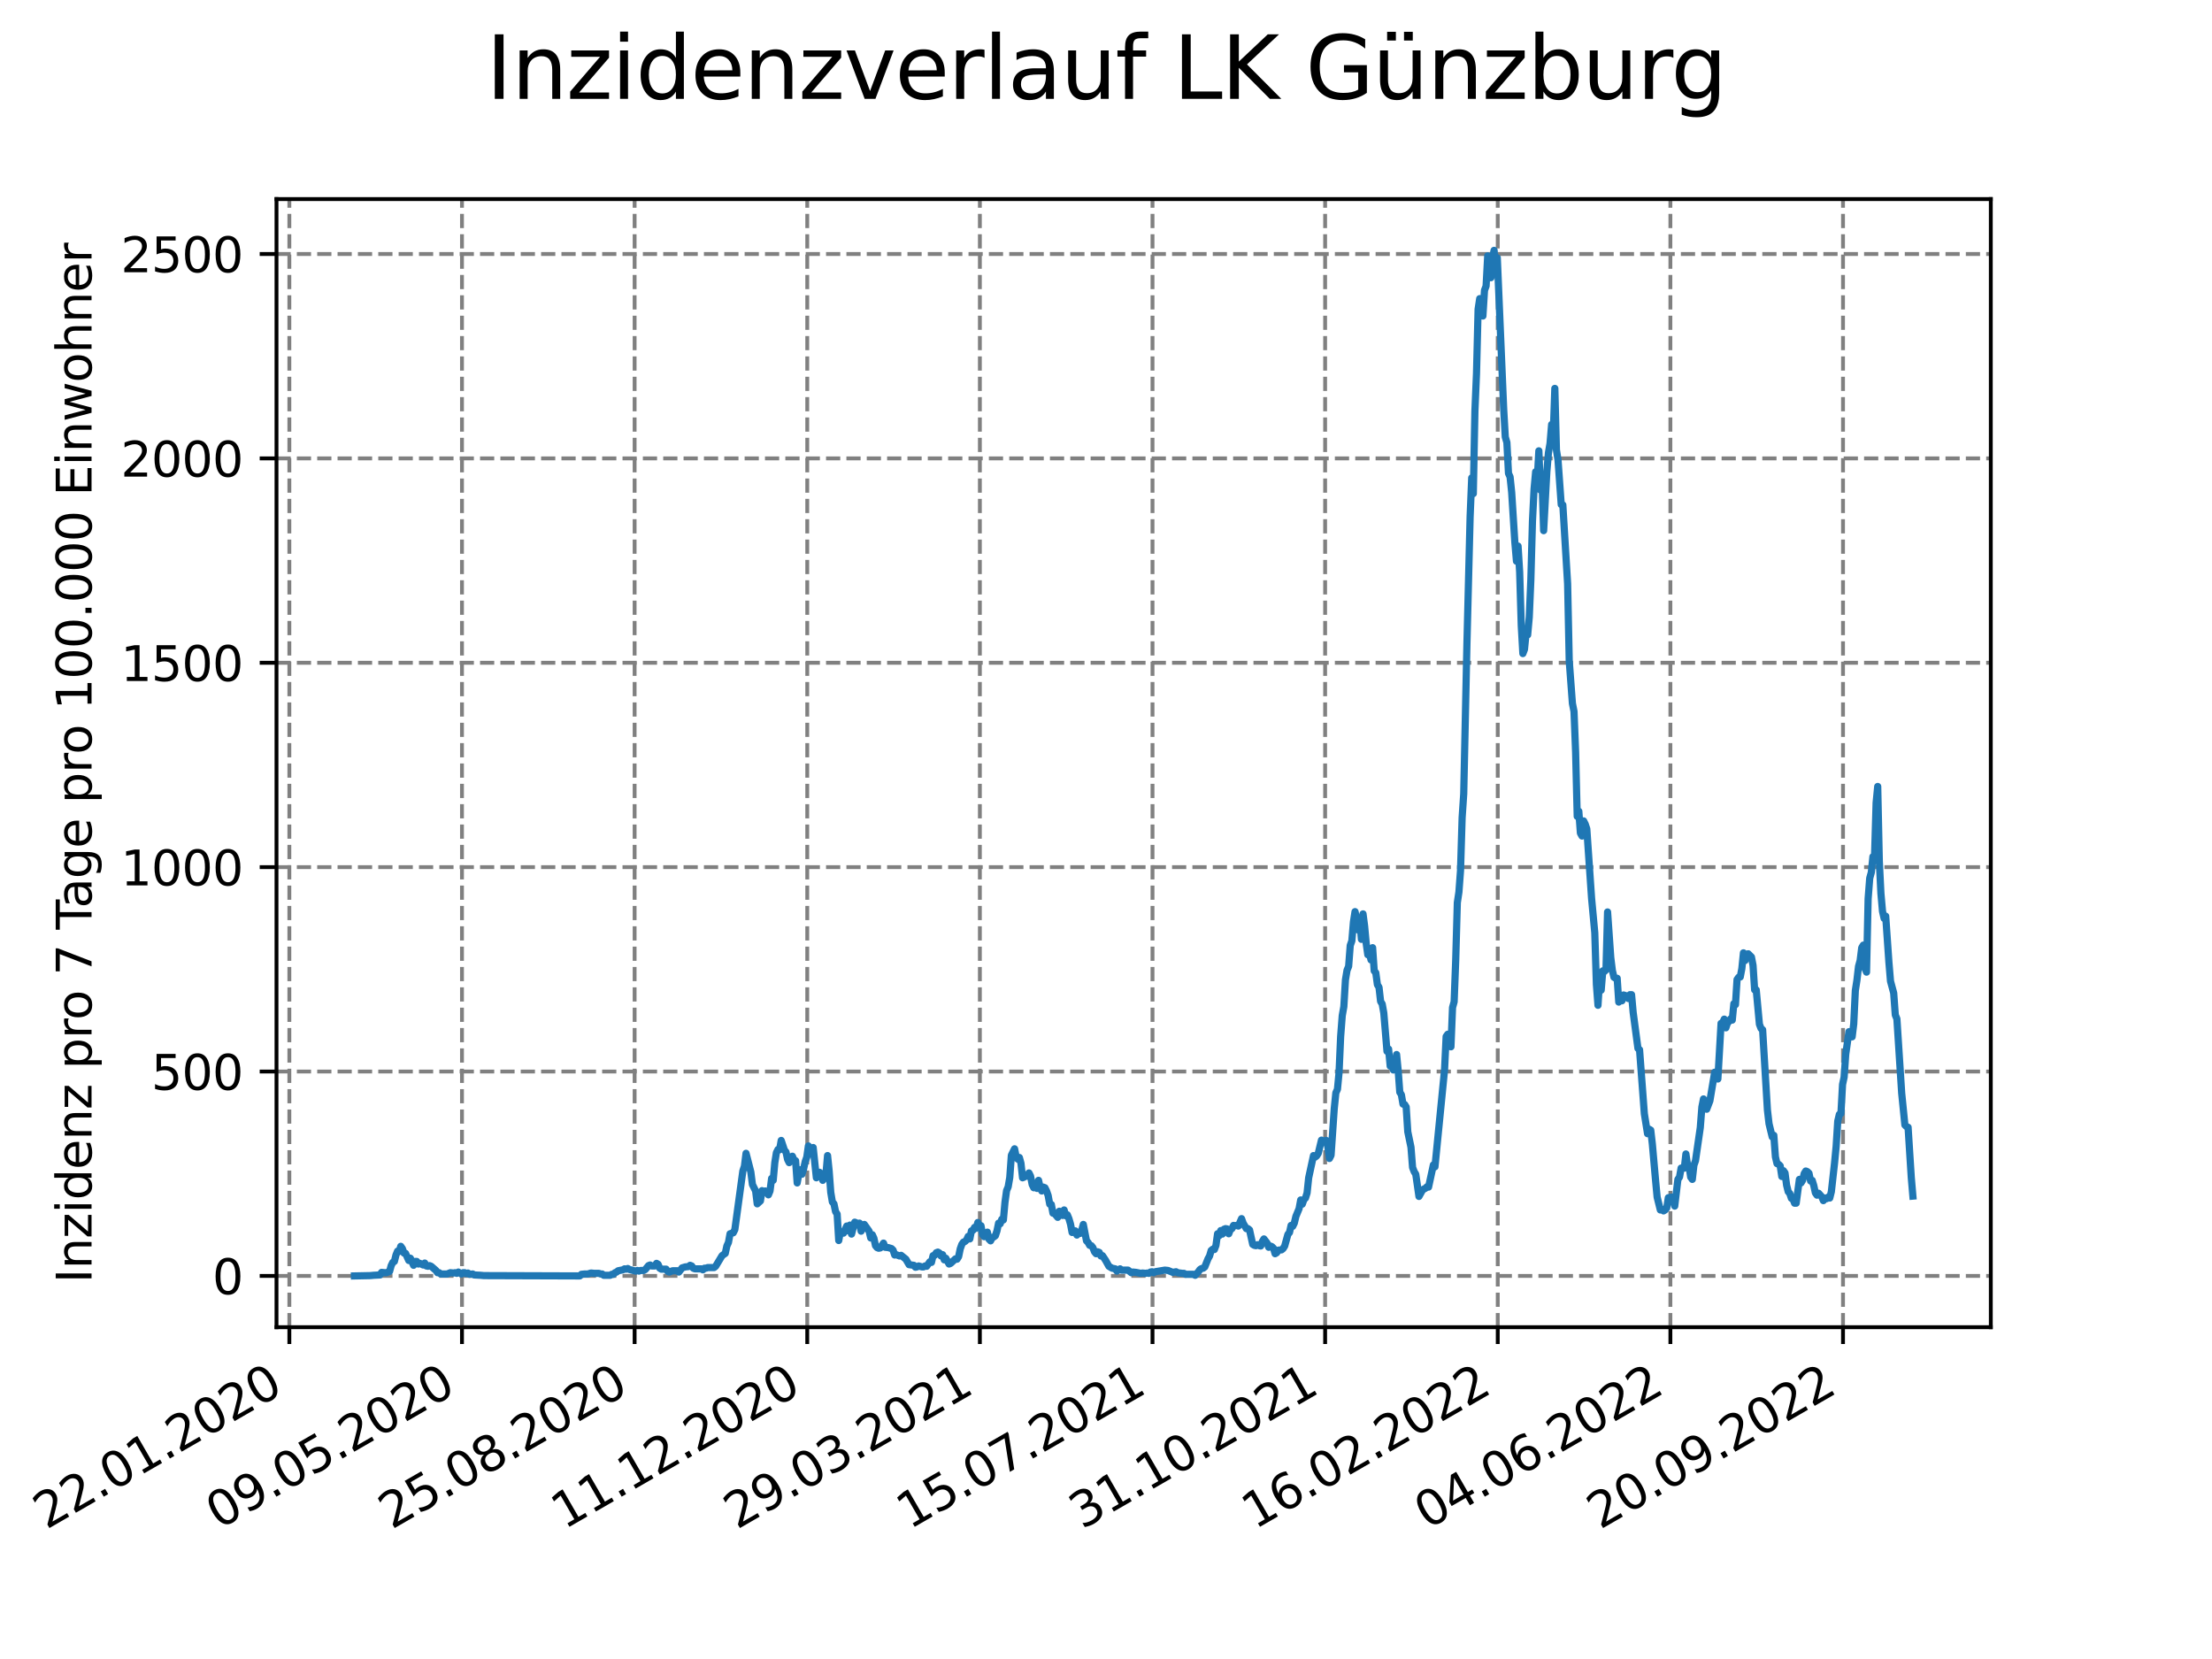 <?xml version="1.0" encoding="utf-8" standalone="no"?>
<!DOCTYPE svg PUBLIC "-//W3C//DTD SVG 1.1//EN"
  "http://www.w3.org/Graphics/SVG/1.1/DTD/svg11.dtd">
<svg xmlns:xlink="http://www.w3.org/1999/xlink" width="460.8pt" height="345.6pt" viewBox="0 0 460.8 345.6" xmlns="http://www.w3.org/2000/svg" version="1.1">
 <defs>
  <style type="text/css">*{stroke-linejoin: round; stroke-linecap: butt}</style>
 </defs>
 <g id="figure_1">
  <g id="patch_1">
   <path d="M 0 345.6 
L 460.8 345.6 
L 460.8 0 
L 0 0 
z
" style="fill: #ffffff"/>
  </g>
  <g id="axes_1">
   <g id="patch_2">
    <path d="M 57.6 276.48 
L 414.72 276.48 
L 414.72 41.472 
L 57.6 41.472 
z
" style="fill: #ffffff"/>
   </g>
   <g id="matplotlib.axis_1">
    <g id="xtick_1">
     <g id="line2d_1">
      <path d="M 60.278 276.48 
L 60.278 41.472 
" clip-path="url(#pe643591395)" style="fill: none; stroke-dasharray: 2.96,1.28; stroke-dashoffset: 0; stroke: #808080; stroke-width: 0.8"/>
     </g>
     <g id="line2d_2">
      <defs>
       <path id="m9b715ac2e0" d="M 0 0 
L 0 3.5 
" style="stroke: #000000; stroke-width: 0.8"/>
      </defs>
      <g>
       <use xlink:href="#m9b715ac2e0" x="60.278" y="276.48" style="stroke: #000000; stroke-width: 0.8"/>
      </g>
     </g>
     <g id="text_1">
      <!-- 22.01.2020 -->
      <g transform="translate(9.652 318.689) rotate(-30) scale(0.1 -0.1)">
       <defs>
        <path id="DejaVuSans-32" d="M 1228 531 
L 3431 531 
L 3431 0 
L 469 0 
L 469 531 
Q 828 903 1448 1529 
Q 2069 2156 2228 2338 
Q 2531 2678 2651 2914 
Q 2772 3150 2772 3378 
Q 2772 3750 2511 3984 
Q 2250 4219 1831 4219 
Q 1534 4219 1204 4116 
Q 875 4013 500 3803 
L 500 4441 
Q 881 4594 1212 4672 
Q 1544 4750 1819 4750 
Q 2544 4750 2975 4387 
Q 3406 4025 3406 3419 
Q 3406 3131 3298 2873 
Q 3191 2616 2906 2266 
Q 2828 2175 2409 1742 
Q 1991 1309 1228 531 
z
" transform="scale(0.016)"/>
        <path id="DejaVuSans-2e" d="M 684 794 
L 1344 794 
L 1344 0 
L 684 0 
L 684 794 
z
" transform="scale(0.016)"/>
        <path id="DejaVuSans-30" d="M 2034 4250 
Q 1547 4250 1301 3770 
Q 1056 3291 1056 2328 
Q 1056 1369 1301 889 
Q 1547 409 2034 409 
Q 2525 409 2770 889 
Q 3016 1369 3016 2328 
Q 3016 3291 2770 3770 
Q 2525 4250 2034 4250 
z
M 2034 4750 
Q 2819 4750 3233 4129 
Q 3647 3509 3647 2328 
Q 3647 1150 3233 529 
Q 2819 -91 2034 -91 
Q 1250 -91 836 529 
Q 422 1150 422 2328 
Q 422 3509 836 4129 
Q 1250 4750 2034 4750 
z
" transform="scale(0.016)"/>
        <path id="DejaVuSans-31" d="M 794 531 
L 1825 531 
L 1825 4091 
L 703 3866 
L 703 4441 
L 1819 4666 
L 2450 4666 
L 2450 531 
L 3481 531 
L 3481 0 
L 794 0 
L 794 531 
z
" transform="scale(0.016)"/>
       </defs>
       <use xlink:href="#DejaVuSans-32"/>
       <use xlink:href="#DejaVuSans-32" x="63.623"/>
       <use xlink:href="#DejaVuSans-2e" x="127.246"/>
       <use xlink:href="#DejaVuSans-30" x="159.033"/>
       <use xlink:href="#DejaVuSans-31" x="222.656"/>
       <use xlink:href="#DejaVuSans-2e" x="286.279"/>
       <use xlink:href="#DejaVuSans-32" x="318.066"/>
       <use xlink:href="#DejaVuSans-30" x="381.689"/>
       <use xlink:href="#DejaVuSans-32" x="445.312"/>
       <use xlink:href="#DejaVuSans-30" x="508.936"/>
      </g>
     </g>
    </g>
    <g id="xtick_2">
     <g id="line2d_3">
      <path d="M 96.239 276.48 
L 96.239 41.472 
" clip-path="url(#pe643591395)" style="fill: none; stroke-dasharray: 2.96,1.28; stroke-dashoffset: 0; stroke: #808080; stroke-width: 0.8"/>
     </g>
     <g id="line2d_4">
      <g>
       <use xlink:href="#m9b715ac2e0" x="96.239" y="276.48" style="stroke: #000000; stroke-width: 0.8"/>
      </g>
     </g>
     <g id="text_2">
      <!-- 09.05.2020 -->
      <g transform="translate(45.614 318.689) rotate(-30) scale(0.1 -0.1)">
       <defs>
        <path id="DejaVuSans-39" d="M 703 97 
L 703 672 
Q 941 559 1184 500 
Q 1428 441 1663 441 
Q 2288 441 2617 861 
Q 2947 1281 2994 2138 
Q 2813 1869 2534 1725 
Q 2256 1581 1919 1581 
Q 1219 1581 811 2004 
Q 403 2428 403 3163 
Q 403 3881 828 4315 
Q 1253 4750 1959 4750 
Q 2769 4750 3195 4129 
Q 3622 3509 3622 2328 
Q 3622 1225 3098 567 
Q 2575 -91 1691 -91 
Q 1453 -91 1209 -44 
Q 966 3 703 97 
z
M 1959 2075 
Q 2384 2075 2632 2365 
Q 2881 2656 2881 3163 
Q 2881 3666 2632 3958 
Q 2384 4250 1959 4250 
Q 1534 4250 1286 3958 
Q 1038 3666 1038 3163 
Q 1038 2656 1286 2365 
Q 1534 2075 1959 2075 
z
" transform="scale(0.016)"/>
        <path id="DejaVuSans-35" d="M 691 4666 
L 3169 4666 
L 3169 4134 
L 1269 4134 
L 1269 2991 
Q 1406 3038 1543 3061 
Q 1681 3084 1819 3084 
Q 2600 3084 3056 2656 
Q 3513 2228 3513 1497 
Q 3513 744 3044 326 
Q 2575 -91 1722 -91 
Q 1428 -91 1123 -41 
Q 819 9 494 109 
L 494 744 
Q 775 591 1075 516 
Q 1375 441 1709 441 
Q 2250 441 2565 725 
Q 2881 1009 2881 1497 
Q 2881 1984 2565 2268 
Q 2250 2553 1709 2553 
Q 1456 2553 1204 2497 
Q 953 2441 691 2322 
L 691 4666 
z
" transform="scale(0.016)"/>
       </defs>
       <use xlink:href="#DejaVuSans-30"/>
       <use xlink:href="#DejaVuSans-39" x="63.623"/>
       <use xlink:href="#DejaVuSans-2e" x="127.246"/>
       <use xlink:href="#DejaVuSans-30" x="159.033"/>
       <use xlink:href="#DejaVuSans-35" x="222.656"/>
       <use xlink:href="#DejaVuSans-2e" x="286.279"/>
       <use xlink:href="#DejaVuSans-32" x="318.066"/>
       <use xlink:href="#DejaVuSans-30" x="381.689"/>
       <use xlink:href="#DejaVuSans-32" x="445.312"/>
       <use xlink:href="#DejaVuSans-30" x="508.936"/>
      </g>
     </g>
    </g>
    <g id="xtick_3">
     <g id="line2d_5">
      <path d="M 132.201 276.48 
L 132.201 41.472 
" clip-path="url(#pe643591395)" style="fill: none; stroke-dasharray: 2.96,1.28; stroke-dashoffset: 0; stroke: #808080; stroke-width: 0.8"/>
     </g>
     <g id="line2d_6">
      <g>
       <use xlink:href="#m9b715ac2e0" x="132.201" y="276.48" style="stroke: #000000; stroke-width: 0.8"/>
      </g>
     </g>
     <g id="text_3">
      <!-- 25.08.2020 -->
      <g transform="translate(81.576 318.689) rotate(-30) scale(0.1 -0.1)">
       <defs>
        <path id="DejaVuSans-38" d="M 2034 2216 
Q 1584 2216 1326 1975 
Q 1069 1734 1069 1313 
Q 1069 891 1326 650 
Q 1584 409 2034 409 
Q 2484 409 2743 651 
Q 3003 894 3003 1313 
Q 3003 1734 2745 1975 
Q 2488 2216 2034 2216 
z
M 1403 2484 
Q 997 2584 770 2862 
Q 544 3141 544 3541 
Q 544 4100 942 4425 
Q 1341 4750 2034 4750 
Q 2731 4750 3128 4425 
Q 3525 4100 3525 3541 
Q 3525 3141 3298 2862 
Q 3072 2584 2669 2484 
Q 3125 2378 3379 2068 
Q 3634 1759 3634 1313 
Q 3634 634 3220 271 
Q 2806 -91 2034 -91 
Q 1263 -91 848 271 
Q 434 634 434 1313 
Q 434 1759 690 2068 
Q 947 2378 1403 2484 
z
M 1172 3481 
Q 1172 3119 1398 2916 
Q 1625 2713 2034 2713 
Q 2441 2713 2670 2916 
Q 2900 3119 2900 3481 
Q 2900 3844 2670 4047 
Q 2441 4250 2034 4250 
Q 1625 4250 1398 4047 
Q 1172 3844 1172 3481 
z
" transform="scale(0.016)"/>
       </defs>
       <use xlink:href="#DejaVuSans-32"/>
       <use xlink:href="#DejaVuSans-35" x="63.623"/>
       <use xlink:href="#DejaVuSans-2e" x="127.246"/>
       <use xlink:href="#DejaVuSans-30" x="159.033"/>
       <use xlink:href="#DejaVuSans-38" x="222.656"/>
       <use xlink:href="#DejaVuSans-2e" x="286.279"/>
       <use xlink:href="#DejaVuSans-32" x="318.066"/>
       <use xlink:href="#DejaVuSans-30" x="381.689"/>
       <use xlink:href="#DejaVuSans-32" x="445.312"/>
       <use xlink:href="#DejaVuSans-30" x="508.936"/>
      </g>
     </g>
    </g>
    <g id="xtick_4">
     <g id="line2d_7">
      <path d="M 168.163 276.48 
L 168.163 41.472 
" clip-path="url(#pe643591395)" style="fill: none; stroke-dasharray: 2.96,1.28; stroke-dashoffset: 0; stroke: #808080; stroke-width: 0.8"/>
     </g>
     <g id="line2d_8">
      <g>
       <use xlink:href="#m9b715ac2e0" x="168.163" y="276.48" style="stroke: #000000; stroke-width: 0.8"/>
      </g>
     </g>
     <g id="text_4">
      <!-- 11.12.2020 -->
      <g transform="translate(117.538 318.689) rotate(-30) scale(0.1 -0.1)">
       <use xlink:href="#DejaVuSans-31"/>
       <use xlink:href="#DejaVuSans-31" x="63.623"/>
       <use xlink:href="#DejaVuSans-2e" x="127.246"/>
       <use xlink:href="#DejaVuSans-31" x="159.033"/>
       <use xlink:href="#DejaVuSans-32" x="222.656"/>
       <use xlink:href="#DejaVuSans-2e" x="286.279"/>
       <use xlink:href="#DejaVuSans-32" x="318.066"/>
       <use xlink:href="#DejaVuSans-30" x="381.689"/>
       <use xlink:href="#DejaVuSans-32" x="445.312"/>
       <use xlink:href="#DejaVuSans-30" x="508.936"/>
      </g>
     </g>
    </g>
    <g id="xtick_5">
     <g id="line2d_9">
      <path d="M 204.125 276.48 
L 204.125 41.472 
" clip-path="url(#pe643591395)" style="fill: none; stroke-dasharray: 2.96,1.28; stroke-dashoffset: 0; stroke: #808080; stroke-width: 0.8"/>
     </g>
     <g id="line2d_10">
      <g>
       <use xlink:href="#m9b715ac2e0" x="204.125" y="276.48" style="stroke: #000000; stroke-width: 0.8"/>
      </g>
     </g>
     <g id="text_5">
      <!-- 29.03.2021 -->
      <g transform="translate(153.499 318.689) rotate(-30) scale(0.1 -0.1)">
       <defs>
        <path id="DejaVuSans-33" d="M 2597 2516 
Q 3050 2419 3304 2112 
Q 3559 1806 3559 1356 
Q 3559 666 3084 287 
Q 2609 -91 1734 -91 
Q 1441 -91 1130 -33 
Q 819 25 488 141 
L 488 750 
Q 750 597 1062 519 
Q 1375 441 1716 441 
Q 2309 441 2620 675 
Q 2931 909 2931 1356 
Q 2931 1769 2642 2001 
Q 2353 2234 1838 2234 
L 1294 2234 
L 1294 2753 
L 1863 2753 
Q 2328 2753 2575 2939 
Q 2822 3125 2822 3475 
Q 2822 3834 2567 4026 
Q 2313 4219 1838 4219 
Q 1578 4219 1281 4162 
Q 984 4106 628 3988 
L 628 4550 
Q 988 4650 1302 4700 
Q 1616 4750 1894 4750 
Q 2613 4750 3031 4423 
Q 3450 4097 3450 3541 
Q 3450 3153 3228 2886 
Q 3006 2619 2597 2516 
z
" transform="scale(0.016)"/>
       </defs>
       <use xlink:href="#DejaVuSans-32"/>
       <use xlink:href="#DejaVuSans-39" x="63.623"/>
       <use xlink:href="#DejaVuSans-2e" x="127.246"/>
       <use xlink:href="#DejaVuSans-30" x="159.033"/>
       <use xlink:href="#DejaVuSans-33" x="222.656"/>
       <use xlink:href="#DejaVuSans-2e" x="286.279"/>
       <use xlink:href="#DejaVuSans-32" x="318.066"/>
       <use xlink:href="#DejaVuSans-30" x="381.689"/>
       <use xlink:href="#DejaVuSans-32" x="445.312"/>
       <use xlink:href="#DejaVuSans-31" x="508.936"/>
      </g>
     </g>
    </g>
    <g id="xtick_6">
     <g id="line2d_11">
      <path d="M 240.086 276.48 
L 240.086 41.472 
" clip-path="url(#pe643591395)" style="fill: none; stroke-dasharray: 2.96,1.28; stroke-dashoffset: 0; stroke: #808080; stroke-width: 0.8"/>
     </g>
     <g id="line2d_12">
      <g>
       <use xlink:href="#m9b715ac2e0" x="240.086" y="276.48" style="stroke: #000000; stroke-width: 0.8"/>
      </g>
     </g>
     <g id="text_6">
      <!-- 15.07.2021 -->
      <g transform="translate(189.461 318.689) rotate(-30) scale(0.1 -0.1)">
       <defs>
        <path id="DejaVuSans-37" d="M 525 4666 
L 3525 4666 
L 3525 4397 
L 1831 0 
L 1172 0 
L 2766 4134 
L 525 4134 
L 525 4666 
z
" transform="scale(0.016)"/>
       </defs>
       <use xlink:href="#DejaVuSans-31"/>
       <use xlink:href="#DejaVuSans-35" x="63.623"/>
       <use xlink:href="#DejaVuSans-2e" x="127.246"/>
       <use xlink:href="#DejaVuSans-30" x="159.033"/>
       <use xlink:href="#DejaVuSans-37" x="222.656"/>
       <use xlink:href="#DejaVuSans-2e" x="286.279"/>
       <use xlink:href="#DejaVuSans-32" x="318.066"/>
       <use xlink:href="#DejaVuSans-30" x="381.689"/>
       <use xlink:href="#DejaVuSans-32" x="445.312"/>
       <use xlink:href="#DejaVuSans-31" x="508.936"/>
      </g>
     </g>
    </g>
    <g id="xtick_7">
     <g id="line2d_13">
      <path d="M 276.048 276.48 
L 276.048 41.472 
" clip-path="url(#pe643591395)" style="fill: none; stroke-dasharray: 2.96,1.28; stroke-dashoffset: 0; stroke: #808080; stroke-width: 0.8"/>
     </g>
     <g id="line2d_14">
      <g>
       <use xlink:href="#m9b715ac2e0" x="276.048" y="276.48" style="stroke: #000000; stroke-width: 0.8"/>
      </g>
     </g>
     <g id="text_7">
      <!-- 31.10.2021 -->
      <g transform="translate(225.423 318.689) rotate(-30) scale(0.1 -0.1)">
       <use xlink:href="#DejaVuSans-33"/>
       <use xlink:href="#DejaVuSans-31" x="63.623"/>
       <use xlink:href="#DejaVuSans-2e" x="127.246"/>
       <use xlink:href="#DejaVuSans-31" x="159.033"/>
       <use xlink:href="#DejaVuSans-30" x="222.656"/>
       <use xlink:href="#DejaVuSans-2e" x="286.279"/>
       <use xlink:href="#DejaVuSans-32" x="318.066"/>
       <use xlink:href="#DejaVuSans-30" x="381.689"/>
       <use xlink:href="#DejaVuSans-32" x="445.312"/>
       <use xlink:href="#DejaVuSans-31" x="508.936"/>
      </g>
     </g>
    </g>
    <g id="xtick_8">
     <g id="line2d_15">
      <path d="M 312.01 276.48 
L 312.01 41.472 
" clip-path="url(#pe643591395)" style="fill: none; stroke-dasharray: 2.96,1.28; stroke-dashoffset: 0; stroke: #808080; stroke-width: 0.8"/>
     </g>
     <g id="line2d_16">
      <g>
       <use xlink:href="#m9b715ac2e0" x="312.01" y="276.48" style="stroke: #000000; stroke-width: 0.8"/>
      </g>
     </g>
     <g id="text_8">
      <!-- 16.02.2022 -->
      <g transform="translate(261.385 318.689) rotate(-30) scale(0.1 -0.1)">
       <defs>
        <path id="DejaVuSans-36" d="M 2113 2584 
Q 1688 2584 1439 2293 
Q 1191 2003 1191 1497 
Q 1191 994 1439 701 
Q 1688 409 2113 409 
Q 2538 409 2786 701 
Q 3034 994 3034 1497 
Q 3034 2003 2786 2293 
Q 2538 2584 2113 2584 
z
M 3366 4563 
L 3366 3988 
Q 3128 4100 2886 4159 
Q 2644 4219 2406 4219 
Q 1781 4219 1451 3797 
Q 1122 3375 1075 2522 
Q 1259 2794 1537 2939 
Q 1816 3084 2150 3084 
Q 2853 3084 3261 2657 
Q 3669 2231 3669 1497 
Q 3669 778 3244 343 
Q 2819 -91 2113 -91 
Q 1303 -91 875 529 
Q 447 1150 447 2328 
Q 447 3434 972 4092 
Q 1497 4750 2381 4750 
Q 2619 4750 2861 4703 
Q 3103 4656 3366 4563 
z
" transform="scale(0.016)"/>
       </defs>
       <use xlink:href="#DejaVuSans-31"/>
       <use xlink:href="#DejaVuSans-36" x="63.623"/>
       <use xlink:href="#DejaVuSans-2e" x="127.246"/>
       <use xlink:href="#DejaVuSans-30" x="159.033"/>
       <use xlink:href="#DejaVuSans-32" x="222.656"/>
       <use xlink:href="#DejaVuSans-2e" x="286.279"/>
       <use xlink:href="#DejaVuSans-32" x="318.066"/>
       <use xlink:href="#DejaVuSans-30" x="381.689"/>
       <use xlink:href="#DejaVuSans-32" x="445.312"/>
       <use xlink:href="#DejaVuSans-32" x="508.936"/>
      </g>
     </g>
    </g>
    <g id="xtick_9">
     <g id="line2d_17">
      <path d="M 347.972 276.48 
L 347.972 41.472 
" clip-path="url(#pe643591395)" style="fill: none; stroke-dasharray: 2.96,1.28; stroke-dashoffset: 0; stroke: #808080; stroke-width: 0.8"/>
     </g>
     <g id="line2d_18">
      <g>
       <use xlink:href="#m9b715ac2e0" x="347.972" y="276.48" style="stroke: #000000; stroke-width: 0.8"/>
      </g>
     </g>
     <g id="text_9">
      <!-- 04.06.2022 -->
      <g transform="translate(297.346 318.689) rotate(-30) scale(0.1 -0.1)">
       <defs>
        <path id="DejaVuSans-34" d="M 2419 4116 
L 825 1625 
L 2419 1625 
L 2419 4116 
z
M 2253 4666 
L 3047 4666 
L 3047 1625 
L 3713 1625 
L 3713 1100 
L 3047 1100 
L 3047 0 
L 2419 0 
L 2419 1100 
L 313 1100 
L 313 1709 
L 2253 4666 
z
" transform="scale(0.016)"/>
       </defs>
       <use xlink:href="#DejaVuSans-30"/>
       <use xlink:href="#DejaVuSans-34" x="63.623"/>
       <use xlink:href="#DejaVuSans-2e" x="127.246"/>
       <use xlink:href="#DejaVuSans-30" x="159.033"/>
       <use xlink:href="#DejaVuSans-36" x="222.656"/>
       <use xlink:href="#DejaVuSans-2e" x="286.279"/>
       <use xlink:href="#DejaVuSans-32" x="318.066"/>
       <use xlink:href="#DejaVuSans-30" x="381.689"/>
       <use xlink:href="#DejaVuSans-32" x="445.312"/>
       <use xlink:href="#DejaVuSans-32" x="508.936"/>
      </g>
     </g>
    </g>
    <g id="xtick_10">
     <g id="line2d_19">
      <path d="M 383.933 276.48 
L 383.933 41.472 
" clip-path="url(#pe643591395)" style="fill: none; stroke-dasharray: 2.96,1.28; stroke-dashoffset: 0; stroke: #808080; stroke-width: 0.8"/>
     </g>
     <g id="line2d_20">
      <g>
       <use xlink:href="#m9b715ac2e0" x="383.933" y="276.48" style="stroke: #000000; stroke-width: 0.8"/>
      </g>
     </g>
     <g id="text_10">
      <!-- 20.09.2022 -->
      <g transform="translate(333.308 318.689) rotate(-30) scale(0.1 -0.1)">
       <use xlink:href="#DejaVuSans-32"/>
       <use xlink:href="#DejaVuSans-30" x="63.623"/>
       <use xlink:href="#DejaVuSans-2e" x="127.246"/>
       <use xlink:href="#DejaVuSans-30" x="159.033"/>
       <use xlink:href="#DejaVuSans-39" x="222.656"/>
       <use xlink:href="#DejaVuSans-2e" x="286.279"/>
       <use xlink:href="#DejaVuSans-32" x="318.066"/>
       <use xlink:href="#DejaVuSans-30" x="381.689"/>
       <use xlink:href="#DejaVuSans-32" x="445.312"/>
       <use xlink:href="#DejaVuSans-32" x="508.936"/>
      </g>
     </g>
    </g>
   </g>
   <g id="matplotlib.axis_2">
    <g id="ytick_1">
     <g id="line2d_21">
      <path d="M 57.6 265.798 
L 414.72 265.798 
" clip-path="url(#pe643591395)" style="fill: none; stroke-dasharray: 2.96,1.28; stroke-dashoffset: 0; stroke: #808080; stroke-width: 0.8"/>
     </g>
     <g id="line2d_22">
      <defs>
       <path id="m5252038568" d="M 0 0 
L -3.5 0 
" style="stroke: #000000; stroke-width: 0.8"/>
      </defs>
      <g>
       <use xlink:href="#m5252038568" x="57.6" y="265.798" style="stroke: #000000; stroke-width: 0.8"/>
      </g>
     </g>
     <g id="text_11">
      <!-- 0 -->
      <g transform="translate(44.237 269.597) scale(0.1 -0.1)">
       <use xlink:href="#DejaVuSans-30"/>
      </g>
     </g>
    </g>
    <g id="ytick_2">
     <g id="line2d_23">
      <path d="M 57.6 223.221 
L 414.72 223.221 
" clip-path="url(#pe643591395)" style="fill: none; stroke-dasharray: 2.96,1.28; stroke-dashoffset: 0; stroke: #808080; stroke-width: 0.8"/>
     </g>
     <g id="line2d_24">
      <g>
       <use xlink:href="#m5252038568" x="57.6" y="223.221" style="stroke: #000000; stroke-width: 0.8"/>
      </g>
     </g>
     <g id="text_12">
      <!-- 500 -->
      <g transform="translate(31.512 227.02) scale(0.1 -0.1)">
       <use xlink:href="#DejaVuSans-35"/>
       <use xlink:href="#DejaVuSans-30" x="63.623"/>
       <use xlink:href="#DejaVuSans-30" x="127.246"/>
      </g>
     </g>
    </g>
    <g id="ytick_3">
     <g id="line2d_25">
      <path d="M 57.6 180.644 
L 414.72 180.644 
" clip-path="url(#pe643591395)" style="fill: none; stroke-dasharray: 2.96,1.28; stroke-dashoffset: 0; stroke: #808080; stroke-width: 0.8"/>
     </g>
     <g id="line2d_26">
      <g>
       <use xlink:href="#m5252038568" x="57.6" y="180.644" style="stroke: #000000; stroke-width: 0.8"/>
      </g>
     </g>
     <g id="text_13">
      <!-- 1000 -->
      <g transform="translate(25.15 184.443) scale(0.1 -0.1)">
       <use xlink:href="#DejaVuSans-31"/>
       <use xlink:href="#DejaVuSans-30" x="63.623"/>
       <use xlink:href="#DejaVuSans-30" x="127.246"/>
       <use xlink:href="#DejaVuSans-30" x="190.869"/>
      </g>
     </g>
    </g>
    <g id="ytick_4">
     <g id="line2d_27">
      <path d="M 57.6 138.067 
L 414.72 138.067 
" clip-path="url(#pe643591395)" style="fill: none; stroke-dasharray: 2.96,1.28; stroke-dashoffset: 0; stroke: #808080; stroke-width: 0.8"/>
     </g>
     <g id="line2d_28">
      <g>
       <use xlink:href="#m5252038568" x="57.6" y="138.067" style="stroke: #000000; stroke-width: 0.8"/>
      </g>
     </g>
     <g id="text_14">
      <!-- 1500 -->
      <g transform="translate(25.15 141.866) scale(0.1 -0.1)">
       <use xlink:href="#DejaVuSans-31"/>
       <use xlink:href="#DejaVuSans-35" x="63.623"/>
       <use xlink:href="#DejaVuSans-30" x="127.246"/>
       <use xlink:href="#DejaVuSans-30" x="190.869"/>
      </g>
     </g>
    </g>
    <g id="ytick_5">
     <g id="line2d_29">
      <path d="M 57.6 95.49 
L 414.72 95.49 
" clip-path="url(#pe643591395)" style="fill: none; stroke-dasharray: 2.96,1.28; stroke-dashoffset: 0; stroke: #808080; stroke-width: 0.8"/>
     </g>
     <g id="line2d_30">
      <g>
       <use xlink:href="#m5252038568" x="57.6" y="95.49" style="stroke: #000000; stroke-width: 0.8"/>
      </g>
     </g>
     <g id="text_15">
      <!-- 2000 -->
      <g transform="translate(25.15 99.289) scale(0.1 -0.1)">
       <use xlink:href="#DejaVuSans-32"/>
       <use xlink:href="#DejaVuSans-30" x="63.623"/>
       <use xlink:href="#DejaVuSans-30" x="127.246"/>
       <use xlink:href="#DejaVuSans-30" x="190.869"/>
      </g>
     </g>
    </g>
    <g id="ytick_6">
     <g id="line2d_31">
      <path d="M 57.6 52.913 
L 414.72 52.913 
" clip-path="url(#pe643591395)" style="fill: none; stroke-dasharray: 2.96,1.28; stroke-dashoffset: 0; stroke: #808080; stroke-width: 0.8"/>
     </g>
     <g id="line2d_32">
      <g>
       <use xlink:href="#m5252038568" x="57.6" y="52.913" style="stroke: #000000; stroke-width: 0.8"/>
      </g>
     </g>
     <g id="text_16">
      <!-- 2500 -->
      <g transform="translate(25.15 56.713) scale(0.1 -0.1)">
       <use xlink:href="#DejaVuSans-32"/>
       <use xlink:href="#DejaVuSans-35" x="63.623"/>
       <use xlink:href="#DejaVuSans-30" x="127.246"/>
       <use xlink:href="#DejaVuSans-30" x="190.869"/>
      </g>
     </g>
    </g>
    <g id="text_17">
     <!-- Inzidenz pro 7 Tage pro 100.000 Einwohner -->
     <g transform="translate(19.07 267.301) rotate(-90) scale(0.1 -0.1)">
      <defs>
       <path id="DejaVuSans-49" d="M 628 4666 
L 1259 4666 
L 1259 0 
L 628 0 
L 628 4666 
z
" transform="scale(0.016)"/>
       <path id="DejaVuSans-6e" d="M 3513 2113 
L 3513 0 
L 2938 0 
L 2938 2094 
Q 2938 2591 2744 2837 
Q 2550 3084 2163 3084 
Q 1697 3084 1428 2787 
Q 1159 2491 1159 1978 
L 1159 0 
L 581 0 
L 581 3500 
L 1159 3500 
L 1159 2956 
Q 1366 3272 1645 3428 
Q 1925 3584 2291 3584 
Q 2894 3584 3203 3211 
Q 3513 2838 3513 2113 
z
" transform="scale(0.016)"/>
       <path id="DejaVuSans-7a" d="M 353 3500 
L 3084 3500 
L 3084 2975 
L 922 459 
L 3084 459 
L 3084 0 
L 275 0 
L 275 525 
L 2438 3041 
L 353 3041 
L 353 3500 
z
" transform="scale(0.016)"/>
       <path id="DejaVuSans-69" d="M 603 3500 
L 1178 3500 
L 1178 0 
L 603 0 
L 603 3500 
z
M 603 4863 
L 1178 4863 
L 1178 4134 
L 603 4134 
L 603 4863 
z
" transform="scale(0.016)"/>
       <path id="DejaVuSans-64" d="M 2906 2969 
L 2906 4863 
L 3481 4863 
L 3481 0 
L 2906 0 
L 2906 525 
Q 2725 213 2448 61 
Q 2172 -91 1784 -91 
Q 1150 -91 751 415 
Q 353 922 353 1747 
Q 353 2572 751 3078 
Q 1150 3584 1784 3584 
Q 2172 3584 2448 3432 
Q 2725 3281 2906 2969 
z
M 947 1747 
Q 947 1113 1208 752 
Q 1469 391 1925 391 
Q 2381 391 2643 752 
Q 2906 1113 2906 1747 
Q 2906 2381 2643 2742 
Q 2381 3103 1925 3103 
Q 1469 3103 1208 2742 
Q 947 2381 947 1747 
z
" transform="scale(0.016)"/>
       <path id="DejaVuSans-65" d="M 3597 1894 
L 3597 1613 
L 953 1613 
Q 991 1019 1311 708 
Q 1631 397 2203 397 
Q 2534 397 2845 478 
Q 3156 559 3463 722 
L 3463 178 
Q 3153 47 2828 -22 
Q 2503 -91 2169 -91 
Q 1331 -91 842 396 
Q 353 884 353 1716 
Q 353 2575 817 3079 
Q 1281 3584 2069 3584 
Q 2775 3584 3186 3129 
Q 3597 2675 3597 1894 
z
M 3022 2063 
Q 3016 2534 2758 2815 
Q 2500 3097 2075 3097 
Q 1594 3097 1305 2825 
Q 1016 2553 972 2059 
L 3022 2063 
z
" transform="scale(0.016)"/>
       <path id="DejaVuSans-20" transform="scale(0.016)"/>
       <path id="DejaVuSans-70" d="M 1159 525 
L 1159 -1331 
L 581 -1331 
L 581 3500 
L 1159 3500 
L 1159 2969 
Q 1341 3281 1617 3432 
Q 1894 3584 2278 3584 
Q 2916 3584 3314 3078 
Q 3713 2572 3713 1747 
Q 3713 922 3314 415 
Q 2916 -91 2278 -91 
Q 1894 -91 1617 61 
Q 1341 213 1159 525 
z
M 3116 1747 
Q 3116 2381 2855 2742 
Q 2594 3103 2138 3103 
Q 1681 3103 1420 2742 
Q 1159 2381 1159 1747 
Q 1159 1113 1420 752 
Q 1681 391 2138 391 
Q 2594 391 2855 752 
Q 3116 1113 3116 1747 
z
" transform="scale(0.016)"/>
       <path id="DejaVuSans-72" d="M 2631 2963 
Q 2534 3019 2420 3045 
Q 2306 3072 2169 3072 
Q 1681 3072 1420 2755 
Q 1159 2438 1159 1844 
L 1159 0 
L 581 0 
L 581 3500 
L 1159 3500 
L 1159 2956 
Q 1341 3275 1631 3429 
Q 1922 3584 2338 3584 
Q 2397 3584 2469 3576 
Q 2541 3569 2628 3553 
L 2631 2963 
z
" transform="scale(0.016)"/>
       <path id="DejaVuSans-6f" d="M 1959 3097 
Q 1497 3097 1228 2736 
Q 959 2375 959 1747 
Q 959 1119 1226 758 
Q 1494 397 1959 397 
Q 2419 397 2687 759 
Q 2956 1122 2956 1747 
Q 2956 2369 2687 2733 
Q 2419 3097 1959 3097 
z
M 1959 3584 
Q 2709 3584 3137 3096 
Q 3566 2609 3566 1747 
Q 3566 888 3137 398 
Q 2709 -91 1959 -91 
Q 1206 -91 779 398 
Q 353 888 353 1747 
Q 353 2609 779 3096 
Q 1206 3584 1959 3584 
z
" transform="scale(0.016)"/>
       <path id="DejaVuSans-54" d="M -19 4666 
L 3928 4666 
L 3928 4134 
L 2272 4134 
L 2272 0 
L 1638 0 
L 1638 4134 
L -19 4134 
L -19 4666 
z
" transform="scale(0.016)"/>
       <path id="DejaVuSans-61" d="M 2194 1759 
Q 1497 1759 1228 1600 
Q 959 1441 959 1056 
Q 959 750 1161 570 
Q 1363 391 1709 391 
Q 2188 391 2477 730 
Q 2766 1069 2766 1631 
L 2766 1759 
L 2194 1759 
z
M 3341 1997 
L 3341 0 
L 2766 0 
L 2766 531 
Q 2569 213 2275 61 
Q 1981 -91 1556 -91 
Q 1019 -91 701 211 
Q 384 513 384 1019 
Q 384 1609 779 1909 
Q 1175 2209 1959 2209 
L 2766 2209 
L 2766 2266 
Q 2766 2663 2505 2880 
Q 2244 3097 1772 3097 
Q 1472 3097 1187 3025 
Q 903 2953 641 2809 
L 641 3341 
Q 956 3463 1253 3523 
Q 1550 3584 1831 3584 
Q 2591 3584 2966 3190 
Q 3341 2797 3341 1997 
z
" transform="scale(0.016)"/>
       <path id="DejaVuSans-67" d="M 2906 1791 
Q 2906 2416 2648 2759 
Q 2391 3103 1925 3103 
Q 1463 3103 1205 2759 
Q 947 2416 947 1791 
Q 947 1169 1205 825 
Q 1463 481 1925 481 
Q 2391 481 2648 825 
Q 2906 1169 2906 1791 
z
M 3481 434 
Q 3481 -459 3084 -895 
Q 2688 -1331 1869 -1331 
Q 1566 -1331 1297 -1286 
Q 1028 -1241 775 -1147 
L 775 -588 
Q 1028 -725 1275 -790 
Q 1522 -856 1778 -856 
Q 2344 -856 2625 -561 
Q 2906 -266 2906 331 
L 2906 616 
Q 2728 306 2450 153 
Q 2172 0 1784 0 
Q 1141 0 747 490 
Q 353 981 353 1791 
Q 353 2603 747 3093 
Q 1141 3584 1784 3584 
Q 2172 3584 2450 3431 
Q 2728 3278 2906 2969 
L 2906 3500 
L 3481 3500 
L 3481 434 
z
" transform="scale(0.016)"/>
       <path id="DejaVuSans-45" d="M 628 4666 
L 3578 4666 
L 3578 4134 
L 1259 4134 
L 1259 2753 
L 3481 2753 
L 3481 2222 
L 1259 2222 
L 1259 531 
L 3634 531 
L 3634 0 
L 628 0 
L 628 4666 
z
" transform="scale(0.016)"/>
       <path id="DejaVuSans-77" d="M 269 3500 
L 844 3500 
L 1563 769 
L 2278 3500 
L 2956 3500 
L 3675 769 
L 4391 3500 
L 4966 3500 
L 4050 0 
L 3372 0 
L 2619 2869 
L 1863 0 
L 1184 0 
L 269 3500 
z
" transform="scale(0.016)"/>
       <path id="DejaVuSans-68" d="M 3513 2113 
L 3513 0 
L 2938 0 
L 2938 2094 
Q 2938 2591 2744 2837 
Q 2550 3084 2163 3084 
Q 1697 3084 1428 2787 
Q 1159 2491 1159 1978 
L 1159 0 
L 581 0 
L 581 4863 
L 1159 4863 
L 1159 2956 
Q 1366 3272 1645 3428 
Q 1925 3584 2291 3584 
Q 2894 3584 3203 3211 
Q 3513 2838 3513 2113 
z
" transform="scale(0.016)"/>
      </defs>
      <use xlink:href="#DejaVuSans-49"/>
      <use xlink:href="#DejaVuSans-6e" x="29.492"/>
      <use xlink:href="#DejaVuSans-7a" x="92.871"/>
      <use xlink:href="#DejaVuSans-69" x="145.361"/>
      <use xlink:href="#DejaVuSans-64" x="173.145"/>
      <use xlink:href="#DejaVuSans-65" x="236.621"/>
      <use xlink:href="#DejaVuSans-6e" x="298.145"/>
      <use xlink:href="#DejaVuSans-7a" x="361.523"/>
      <use xlink:href="#DejaVuSans-20" x="414.014"/>
      <use xlink:href="#DejaVuSans-70" x="445.801"/>
      <use xlink:href="#DejaVuSans-72" x="509.277"/>
      <use xlink:href="#DejaVuSans-6f" x="548.141"/>
      <use xlink:href="#DejaVuSans-20" x="609.322"/>
      <use xlink:href="#DejaVuSans-37" x="641.109"/>
      <use xlink:href="#DejaVuSans-20" x="704.732"/>
      <use xlink:href="#DejaVuSans-54" x="736.52"/>
      <use xlink:href="#DejaVuSans-61" x="781.104"/>
      <use xlink:href="#DejaVuSans-67" x="842.383"/>
      <use xlink:href="#DejaVuSans-65" x="905.859"/>
      <use xlink:href="#DejaVuSans-20" x="967.383"/>
      <use xlink:href="#DejaVuSans-70" x="999.17"/>
      <use xlink:href="#DejaVuSans-72" x="1062.646"/>
      <use xlink:href="#DejaVuSans-6f" x="1101.51"/>
      <use xlink:href="#DejaVuSans-20" x="1162.691"/>
      <use xlink:href="#DejaVuSans-31" x="1194.479"/>
      <use xlink:href="#DejaVuSans-30" x="1258.102"/>
      <use xlink:href="#DejaVuSans-30" x="1321.725"/>
      <use xlink:href="#DejaVuSans-2e" x="1385.348"/>
      <use xlink:href="#DejaVuSans-30" x="1417.135"/>
      <use xlink:href="#DejaVuSans-30" x="1480.758"/>
      <use xlink:href="#DejaVuSans-30" x="1544.381"/>
      <use xlink:href="#DejaVuSans-20" x="1608.004"/>
      <use xlink:href="#DejaVuSans-45" x="1639.791"/>
      <use xlink:href="#DejaVuSans-69" x="1702.975"/>
      <use xlink:href="#DejaVuSans-6e" x="1730.758"/>
      <use xlink:href="#DejaVuSans-77" x="1794.137"/>
      <use xlink:href="#DejaVuSans-6f" x="1875.924"/>
      <use xlink:href="#DejaVuSans-68" x="1937.105"/>
      <use xlink:href="#DejaVuSans-6e" x="2000.484"/>
      <use xlink:href="#DejaVuSans-65" x="2063.863"/>
      <use xlink:href="#DejaVuSans-72" x="2125.387"/>
     </g>
    </g>
   </g>
   <g id="line2d_33">
    <path d="M 73.833 265.798 
L 77.163 265.731 
L 77.828 265.664 
L 79.16 265.597 
L 79.493 265.06 
L 80.159 265.127 
L 80.492 265.127 
L 81.158 264.859 
L 81.491 263.653 
L 81.824 262.982 
L 82.157 262.781 
L 82.49 261.44 
L 82.823 260.636 
L 83.156 260.703 
L 83.489 259.631 
L 83.822 260.1 
L 84.155 261.038 
L 84.488 261.105 
L 85.154 262.58 
L 85.487 262.111 
L 86.153 263.586 
L 86.486 262.781 
L 86.819 262.781 
L 87.152 263.317 
L 87.485 263.183 
L 88.151 263.519 
L 88.484 263.116 
L 88.817 263.72 
L 89.15 263.787 
L 89.483 263.653 
L 89.816 263.787 
L 90.815 264.658 
L 91.148 265.127 
L 91.481 265.127 
L 91.814 265.396 
L 93.146 265.396 
L 93.811 265.127 
L 94.477 265.194 
L 94.81 265.127 
L 95.143 265.262 
L 95.476 264.993 
L 96.142 265.396 
L 96.475 265.127 
L 96.808 265.127 
L 97.141 265.329 
L 97.474 265.194 
L 97.807 265.463 
L 98.473 265.396 
L 98.806 265.597 
L 100.138 265.664 
L 100.804 265.731 
L 120.783 265.798 
L 121.116 265.463 
L 121.782 265.396 
L 122.448 265.396 
L 123.114 265.194 
L 123.78 265.262 
L 124.779 265.262 
L 125.111 265.396 
L 125.444 265.396 
L 125.777 265.664 
L 127.109 265.664 
L 127.442 265.463 
L 127.775 265.463 
L 128.108 265.127 
L 128.441 264.993 
L 128.774 264.725 
L 129.773 264.524 
L 130.106 264.323 
L 130.439 264.39 
L 130.772 264.256 
L 131.105 264.457 
L 132.437 264.792 
L 132.77 264.658 
L 133.103 264.792 
L 133.436 264.658 
L 134.102 264.658 
L 134.435 264.457 
L 135.101 263.653 
L 135.434 263.519 
L 135.767 263.72 
L 136.433 263.72 
L 136.766 263.183 
L 137.099 263.385 
L 137.432 264.189 
L 137.765 264.39 
L 138.764 264.39 
L 139.097 264.859 
L 139.43 264.993 
L 140.096 264.725 
L 141.094 264.725 
L 141.427 264.993 
L 142.093 264.122 
L 142.759 263.921 
L 143.425 263.854 
L 143.758 263.586 
L 144.091 263.72 
L 144.424 264.189 
L 144.757 264.323 
L 146.089 264.323 
L 146.422 264.524 
L 146.755 264.189 
L 147.088 264.189 
L 147.421 264.055 
L 148.753 264.055 
L 149.086 263.787 
L 150.418 261.575 
L 151.084 261.105 
L 151.417 259.563 
L 151.75 258.826 
L 152.083 257.016 
L 152.749 256.815 
L 153.082 256.145 
L 154.747 243.944 
L 155.08 242.939 
L 155.413 240.257 
L 156.412 244.145 
L 156.745 246.76 
L 157.41 248.1 
L 157.743 250.782 
L 158.409 250.178 
L 158.742 248.033 
L 159.075 248.301 
L 159.408 248.1 
L 159.741 248.368 
L 160.074 248.905 
L 160.407 248.1 
L 160.74 245.486 
L 161.073 245.888 
L 161.406 242.201 
L 161.739 240.123 
L 162.072 239.453 
L 162.405 239.52 
L 162.738 237.576 
L 163.404 239.587 
L 163.737 239.989 
L 164.07 241.531 
L 164.403 242.201 
L 165.069 240.86 
L 165.402 241.665 
L 165.735 241.799 
L 166.068 246.424 
L 166.401 244.614 
L 166.734 243.676 
L 167.067 244.614 
L 167.4 243.542 
L 167.733 242 
L 168.066 241.062 
L 168.399 238.715 
L 168.732 240.391 
L 169.065 239.989 
L 169.398 239.05 
L 170.064 245.352 
L 170.397 245.017 
L 170.73 244.212 
L 171.063 244.547 
L 171.396 245.888 
L 171.729 245.419 
L 172.062 244.547 
L 172.395 240.726 
L 172.727 243.944 
L 173.06 248.368 
L 173.393 250.38 
L 173.726 250.782 
L 174.059 252.391 
L 174.392 252.927 
L 174.725 258.424 
L 175.058 256.614 
L 175.391 256.614 
L 175.724 256.882 
L 176.39 255.407 
L 176.723 256.413 
L 177.056 255.206 
L 177.389 257.083 
L 178.055 254.603 
L 178.388 254.737 
L 178.721 255.072 
L 179.054 254.804 
L 179.387 256.48 
L 180.053 255.072 
L 181.052 256.48 
L 181.385 257.888 
L 181.718 257.217 
L 182.051 257.955 
L 182.384 259.496 
L 182.717 259.899 
L 183.05 260.033 
L 183.383 259.966 
L 184.049 258.96 
L 184.382 259.832 
L 185.048 259.899 
L 185.714 260.1 
L 186.047 260.435 
L 186.38 261.44 
L 186.713 261.373 
L 187.379 261.642 
L 187.712 261.508 
L 188.71 262.312 
L 189.376 263.452 
L 190.375 263.586 
L 190.708 263.988 
L 191.041 263.921 
L 191.374 263.72 
L 192.04 263.921 
L 192.373 263.921 
L 192.706 263.72 
L 193.039 263.787 
L 193.705 262.848 
L 194.038 262.982 
L 194.371 261.575 
L 194.704 261.508 
L 195.037 260.971 
L 195.37 260.837 
L 195.703 261.038 
L 196.036 261.642 
L 196.369 261.373 
L 196.702 262.446 
L 197.035 262.111 
L 197.701 263.317 
L 198.034 263.183 
L 199.033 262.245 
L 199.366 262.312 
L 199.699 261.776 
L 200.032 260.167 
L 200.365 259.228 
L 200.698 258.759 
L 201.031 258.625 
L 201.364 258.29 
L 201.697 257.552 
L 202.03 258.089 
L 202.363 256.413 
L 202.696 256.279 
L 203.029 255.675 
L 203.362 255.876 
L 203.695 254.67 
L 204.028 255.34 
L 204.361 255.34 
L 204.693 257.217 
L 205.026 257.619 
L 205.359 257.552 
L 205.692 256.681 
L 206.025 258.156 
L 206.358 258.491 
L 206.691 257.821 
L 207.024 257.686 
L 207.357 257.418 
L 207.69 256.413 
L 208.023 254.804 
L 208.356 254.938 
L 208.689 253.999 
L 209.022 254.134 
L 209.355 250.447 
L 209.688 248.033 
L 210.021 247.229 
L 210.354 245.285 
L 210.687 240.659 
L 211.353 239.319 
L 211.686 240.995 
L 212.019 241.464 
L 212.352 241.129 
L 212.685 242.335 
L 213.018 245.352 
L 213.351 245.218 
L 213.684 244.883 
L 214.017 245.017 
L 214.35 244.346 
L 214.683 245.017 
L 215.016 246.76 
L 215.349 247.43 
L 215.682 247.095 
L 216.015 247.564 
L 216.348 245.888 
L 216.681 247.363 
L 217.014 248.1 
L 217.347 247.296 
L 217.68 247.43 
L 218.013 248.1 
L 218.346 249.039 
L 218.679 250.849 
L 219.012 250.916 
L 219.345 252.726 
L 219.678 252.793 
L 220.343 253.597 
L 220.676 252.324 
L 221.009 253.128 
L 221.342 253.195 
L 221.675 252.055 
L 222.008 253.262 
L 222.341 253.061 
L 222.674 253.865 
L 223.007 255.005 
L 223.34 256.748 
L 224.006 256.413 
L 224.339 257.284 
L 224.672 256.815 
L 225.005 256.949 
L 225.338 256.279 
L 225.671 255.072 
L 226.337 258.491 
L 226.67 258.826 
L 227.003 259.429 
L 227.336 259.496 
L 227.669 259.899 
L 228.002 260.77 
L 228.335 261.172 
L 228.668 260.77 
L 229.001 260.904 
L 229.334 261.642 
L 229.667 261.575 
L 230.333 262.58 
L 230.999 263.787 
L 231.665 264.189 
L 232.331 264.323 
L 232.664 264.792 
L 233.33 264.323 
L 233.663 264.591 
L 234.995 264.591 
L 235.661 265.127 
L 235.994 264.993 
L 236.659 265.06 
L 237.658 265.262 
L 237.991 265.194 
L 238.657 265.262 
L 238.99 265.194 
L 239.323 265.262 
L 239.656 264.993 
L 239.989 264.926 
L 240.322 265.127 
L 240.655 264.926 
L 242.653 264.591 
L 243.319 264.658 
L 244.318 265.06 
L 244.984 264.926 
L 245.317 265.127 
L 246.316 265.262 
L 246.649 265.262 
L 246.982 265.463 
L 248.647 265.463 
L 248.98 265.664 
L 249.646 264.926 
L 249.979 264.457 
L 250.312 264.256 
L 250.645 264.189 
L 250.978 263.921 
L 251.644 262.245 
L 251.977 261.642 
L 252.309 260.502 
L 252.642 260.234 
L 252.975 260.301 
L 253.308 259.429 
L 253.641 257.016 
L 253.974 257.418 
L 254.307 256.346 
L 254.64 257.083 
L 254.973 256.078 
L 255.306 255.944 
L 255.639 256.011 
L 255.972 257.016 
L 256.305 256.145 
L 256.638 255.944 
L 256.971 255.273 
L 257.304 255.34 
L 257.637 255.273 
L 257.97 255.407 
L 258.636 253.865 
L 258.969 254.804 
L 259.635 255.944 
L 259.968 255.944 
L 260.301 256.212 
L 260.967 259.228 
L 261.3 259.429 
L 261.633 259.496 
L 261.966 259.295 
L 262.299 259.496 
L 262.632 259.563 
L 262.965 258.625 
L 263.298 258.089 
L 263.964 258.96 
L 264.297 259.832 
L 264.63 259.563 
L 264.963 259.698 
L 265.296 260.033 
L 265.629 261.172 
L 265.962 260.971 
L 266.295 260.435 
L 266.961 260.368 
L 267.294 260.1 
L 267.627 259.563 
L 268.292 257.15 
L 268.625 256.748 
L 268.958 255.273 
L 269.291 255.474 
L 269.624 254.804 
L 269.957 253.396 
L 270.623 251.787 
L 270.956 249.977 
L 271.289 250.849 
L 271.622 249.91 
L 271.955 249.575 
L 272.288 248.503 
L 272.621 245.352 
L 273.62 240.726 
L 273.953 241.062 
L 274.286 240.793 
L 274.619 240.257 
L 275.285 237.509 
L 275.618 237.911 
L 275.951 237.643 
L 276.284 237.576 
L 276.617 238.916 
L 276.95 241.33 
L 277.283 240.659 
L 277.949 230.939 
L 278.282 227.654 
L 278.615 226.917 
L 278.948 223.431 
L 279.281 215.923 
L 279.614 211.566 
L 279.947 209.689 
L 280.28 204.125 
L 280.613 202.114 
L 280.946 201.309 
L 281.279 196.952 
L 281.612 196.013 
L 281.945 192.058 
L 282.278 189.913 
L 282.611 191.388 
L 282.944 193.734 
L 283.277 191.79 
L 283.61 195.678 
L 283.942 190.382 
L 284.275 192.93 
L 284.608 196.55 
L 284.941 198.896 
L 285.274 198.561 
L 285.607 199.968 
L 285.94 197.421 
L 286.273 202.248 
L 286.606 202.65 
L 286.939 205.13 
L 287.272 205.667 
L 287.605 208.616 
L 287.938 209.152 
L 288.271 211.029 
L 288.937 219.007 
L 289.27 218.537 
L 289.603 222.09 
L 289.936 221.889 
L 290.269 222.895 
L 290.602 222.627 
L 290.935 219.677 
L 291.268 223.029 
L 291.601 227.52 
L 291.934 228.057 
L 292.267 230.001 
L 292.6 230.068 
L 292.933 230.604 
L 293.266 235.766 
L 293.932 238.983 
L 294.265 243.207 
L 294.598 244.078 
L 294.931 244.614 
L 295.597 249.24 
L 296.263 248.033 
L 296.596 247.698 
L 296.929 247.564 
L 297.262 247.229 
L 297.595 247.296 
L 298.594 242.67 
L 298.927 243.073 
L 300.924 222.895 
L 301.257 215.923 
L 301.59 215.454 
L 301.923 217.532 
L 302.256 218.068 
L 302.589 209.89 
L 302.922 208.683 
L 303.255 199.901 
L 303.588 188.036 
L 303.921 185.824 
L 304.254 181.332 
L 304.587 170.339 
L 304.92 165.378 
L 305.586 134.206 
L 306.252 107.66 
L 306.585 99.549 
L 306.918 102.833 
L 307.251 85.605 
L 307.584 77.762 
L 307.917 64.422 
L 308.25 62.21 
L 308.583 62.679 
L 308.916 65.83 
L 309.249 60.467 
L 309.582 59.595 
L 309.915 53.294 
L 310.248 54.769 
L 310.581 57.852 
L 310.914 53.83 
L 311.247 52.154 
L 311.58 55.774 
L 311.913 53.696 
L 313.245 85.203 
L 313.578 91.035 
L 313.911 92.175 
L 314.244 98.61 
L 314.577 99.348 
L 314.91 102.565 
L 315.575 113.023 
L 315.908 116.911 
L 316.241 113.76 
L 316.574 119.19 
L 316.907 130.318 
L 317.24 136.15 
L 317.573 135.279 
L 317.906 131.994 
L 318.239 132.262 
L 318.572 128.575 
L 318.905 120.732 
L 319.238 108.598 
L 319.571 101.895 
L 319.904 98.275 
L 320.237 99.884 
L 320.57 93.918 
L 320.903 102.096 
L 321.236 100.219 
L 321.569 110.543 
L 322.235 98.275 
L 322.568 94.32 
L 322.901 92.376 
L 323.234 88.421 
L 323.567 90.499 
L 323.9 80.913 
L 324.233 93.716 
L 324.566 95.862 
L 325.232 105.113 
L 325.565 105.18 
L 326.564 121.603 
L 326.897 137.625 
L 327.563 146.541 
L 327.896 148.217 
L 328.229 156.663 
L 328.562 170.07 
L 328.895 168.998 
L 329.228 173.556 
L 329.561 174.16 
L 329.894 171.009 
L 330.227 171.679 
L 330.56 172.685 
L 331.558 187.165 
L 332.224 194.337 
L 332.557 205.063 
L 332.89 209.421 
L 333.223 204.125 
L 333.556 206.27 
L 333.889 202.248 
L 334.222 202.382 
L 334.555 202.047 
L 334.888 189.98 
L 335.554 199.499 
L 335.887 202.181 
L 336.22 203.588 
L 336.553 203.79 
L 336.886 203.79 
L 337.219 208.75 
L 337.552 207.342 
L 337.885 208.482 
L 338.218 207.275 
L 338.884 207.477 
L 339.217 208.013 
L 339.55 207.208 
L 339.883 207.208 
L 340.216 210.895 
L 341.215 218.403 
L 341.548 218.672 
L 342.547 232.012 
L 343.213 236.168 
L 343.546 235.229 
L 343.879 235.431 
L 344.212 238.313 
L 344.878 245.821 
L 345.211 249.374 
L 345.877 252.055 
L 346.21 251.921 
L 346.543 252.257 
L 346.876 252.055 
L 347.209 251.653 
L 347.541 249.508 
L 348.207 249.374 
L 348.54 249.441 
L 348.873 251.251 
L 349.539 245.687 
L 349.872 245.218 
L 350.205 243.341 
L 350.538 243.274 
L 350.871 243.341 
L 351.204 240.391 
L 351.537 242.67 
L 351.87 243.006 
L 352.203 245.218 
L 352.536 245.687 
L 352.869 242.737 
L 353.202 241.799 
L 354.201 234.894 
L 354.534 230.604 
L 354.867 228.928 
L 355.2 230.939 
L 355.533 231.073 
L 356.199 229.33 
L 357.198 223.364 
L 357.531 224.303 
L 357.864 224.772 
L 358.53 213.175 
L 358.863 213.041 
L 359.196 212.303 
L 359.529 214.113 
L 359.862 213.108 
L 360.195 212.772 
L 360.528 212.236 
L 360.861 212.504 
L 361.194 209.085 
L 361.527 209.286 
L 361.86 204.058 
L 362.193 203.588 
L 362.526 203.521 
L 362.859 201.778 
L 363.191 198.494 
L 363.524 200.103 
L 363.857 198.762 
L 364.19 198.695 
L 364.856 199.365 
L 365.189 201.108 
L 365.522 206.203 
L 365.855 206.203 
L 366.521 213.376 
L 366.854 214.247 
L 367.187 214.515 
L 368.186 231.207 
L 368.519 234.09 
L 369.185 236.838 
L 369.518 236.503 
L 369.851 240.995 
L 370.184 242.402 
L 370.517 242.536 
L 370.85 242.872 
L 371.183 245.084 
L 371.516 243.877 
L 371.849 244.346 
L 372.182 246.894 
L 372.515 248.234 
L 372.848 248.637 
L 373.181 249.642 
L 373.514 249.776 
L 373.847 250.648 
L 374.18 250.648 
L 374.846 245.687 
L 375.179 246.424 
L 375.512 245.888 
L 375.845 244.48 
L 376.178 243.944 
L 376.511 244.078 
L 376.844 244.413 
L 377.177 246.022 
L 377.51 245.888 
L 377.843 246.961 
L 378.176 248.503 
L 378.509 248.972 
L 378.842 248.57 
L 379.507 249.307 
L 379.84 250.111 
L 380.173 249.575 
L 380.506 249.709 
L 380.839 249.374 
L 381.172 249.575 
L 381.505 248.234 
L 382.171 242.268 
L 382.504 238.782 
L 382.837 233.554 
L 383.17 232.146 
L 383.503 231.945 
L 383.836 225.911 
L 384.169 224.37 
L 384.502 219.61 
L 385.168 214.918 
L 385.501 215.99 
L 385.834 215.99 
L 386.167 213.309 
L 386.5 206.337 
L 386.833 204.192 
L 387.166 201.309 
L 387.499 200.103 
L 387.832 197.421 
L 388.165 196.885 
L 388.498 201.711 
L 388.831 202.516 
L 389.164 187.232 
L 389.497 182.941 
L 389.83 181.735 
L 390.163 178.45 
L 390.496 178.584 
L 390.829 167.255 
L 391.162 163.836 
L 391.495 179.388 
L 391.828 186.092 
L 392.161 189.846 
L 392.494 191.321 
L 392.827 190.852 
L 393.493 200.438 
L 393.826 204.393 
L 394.492 206.873 
L 394.825 211.432 
L 395.157 212.236 
L 396.156 227.721 
L 396.822 234.358 
L 397.155 234.693 
L 397.488 234.827 
L 398.154 245.285 
L 398.487 249.173 
L 398.487 249.173 
" clip-path="url(#pe643591395)" style="fill: none; stroke: #1f77b4; stroke-width: 1.5; stroke-linecap: square"/>
   </g>
   <g id="patch_3">
    <path d="M 57.6 276.48 
L 57.6 41.472 
" style="fill: none; stroke: #000000; stroke-width: 0.8; stroke-linejoin: miter; stroke-linecap: square"/>
   </g>
   <g id="patch_4">
    <path d="M 414.72 276.48 
L 414.72 41.472 
" style="fill: none; stroke: #000000; stroke-width: 0.8; stroke-linejoin: miter; stroke-linecap: square"/>
   </g>
   <g id="patch_5">
    <path d="M 57.6 276.48 
L 414.72 276.48 
" style="fill: none; stroke: #000000; stroke-width: 0.8; stroke-linejoin: miter; stroke-linecap: square"/>
   </g>
   <g id="patch_6">
    <path d="M 57.6 41.472 
L 414.72 41.472 
" style="fill: none; stroke: #000000; stroke-width: 0.8; stroke-linejoin: miter; stroke-linecap: square"/>
   </g>
  </g>
  <g id="text_18">
   <!-- Inzidenzverlauf LK Günzburg -->
   <g transform="translate(101.271 20.589) scale(0.18 -0.18)">
    <defs>
     <path id="DejaVuSans-76" d="M 191 3500 
L 800 3500 
L 1894 563 
L 2988 3500 
L 3597 3500 
L 2284 0 
L 1503 0 
L 191 3500 
z
" transform="scale(0.016)"/>
     <path id="DejaVuSans-6c" d="M 603 4863 
L 1178 4863 
L 1178 0 
L 603 0 
L 603 4863 
z
" transform="scale(0.016)"/>
     <path id="DejaVuSans-75" d="M 544 1381 
L 544 3500 
L 1119 3500 
L 1119 1403 
Q 1119 906 1312 657 
Q 1506 409 1894 409 
Q 2359 409 2629 706 
Q 2900 1003 2900 1516 
L 2900 3500 
L 3475 3500 
L 3475 0 
L 2900 0 
L 2900 538 
Q 2691 219 2414 64 
Q 2138 -91 1772 -91 
Q 1169 -91 856 284 
Q 544 659 544 1381 
z
M 1991 3584 
L 1991 3584 
z
" transform="scale(0.016)"/>
     <path id="DejaVuSans-66" d="M 2375 4863 
L 2375 4384 
L 1825 4384 
Q 1516 4384 1395 4259 
Q 1275 4134 1275 3809 
L 1275 3500 
L 2222 3500 
L 2222 3053 
L 1275 3053 
L 1275 0 
L 697 0 
L 697 3053 
L 147 3053 
L 147 3500 
L 697 3500 
L 697 3744 
Q 697 4328 969 4595 
Q 1241 4863 1831 4863 
L 2375 4863 
z
" transform="scale(0.016)"/>
     <path id="DejaVuSans-4c" d="M 628 4666 
L 1259 4666 
L 1259 531 
L 3531 531 
L 3531 0 
L 628 0 
L 628 4666 
z
" transform="scale(0.016)"/>
     <path id="DejaVuSans-4b" d="M 628 4666 
L 1259 4666 
L 1259 2694 
L 3353 4666 
L 4166 4666 
L 1850 2491 
L 4331 0 
L 3500 0 
L 1259 2247 
L 1259 0 
L 628 0 
L 628 4666 
z
" transform="scale(0.016)"/>
     <path id="DejaVuSans-47" d="M 3809 666 
L 3809 1919 
L 2778 1919 
L 2778 2438 
L 4434 2438 
L 4434 434 
Q 4069 175 3628 42 
Q 3188 -91 2688 -91 
Q 1594 -91 976 548 
Q 359 1188 359 2328 
Q 359 3472 976 4111 
Q 1594 4750 2688 4750 
Q 3144 4750 3555 4637 
Q 3966 4525 4313 4306 
L 4313 3634 
Q 3963 3931 3569 4081 
Q 3175 4231 2741 4231 
Q 1884 4231 1454 3753 
Q 1025 3275 1025 2328 
Q 1025 1384 1454 906 
Q 1884 428 2741 428 
Q 3075 428 3337 486 
Q 3600 544 3809 666 
z
" transform="scale(0.016)"/>
     <path id="DejaVuSans-fc" d="M 544 1381 
L 544 3500 
L 1119 3500 
L 1119 1403 
Q 1119 906 1312 657 
Q 1506 409 1894 409 
Q 2359 409 2629 706 
Q 2900 1003 2900 1516 
L 2900 3500 
L 3475 3500 
L 3475 0 
L 2900 0 
L 2900 538 
Q 2691 219 2414 64 
Q 2138 -91 1772 -91 
Q 1169 -91 856 284 
Q 544 659 544 1381 
z
M 1991 3584 
L 1991 3584 
z
M 2278 4850 
L 2912 4850 
L 2912 4219 
L 2278 4219 
L 2278 4850 
z
M 1056 4850 
L 1690 4850 
L 1690 4219 
L 1056 4219 
L 1056 4850 
z
" transform="scale(0.016)"/>
     <path id="DejaVuSans-62" d="M 3116 1747 
Q 3116 2381 2855 2742 
Q 2594 3103 2138 3103 
Q 1681 3103 1420 2742 
Q 1159 2381 1159 1747 
Q 1159 1113 1420 752 
Q 1681 391 2138 391 
Q 2594 391 2855 752 
Q 3116 1113 3116 1747 
z
M 1159 2969 
Q 1341 3281 1617 3432 
Q 1894 3584 2278 3584 
Q 2916 3584 3314 3078 
Q 3713 2572 3713 1747 
Q 3713 922 3314 415 
Q 2916 -91 2278 -91 
Q 1894 -91 1617 61 
Q 1341 213 1159 525 
L 1159 0 
L 581 0 
L 581 4863 
L 1159 4863 
L 1159 2969 
z
" transform="scale(0.016)"/>
    </defs>
    <use xlink:href="#DejaVuSans-49"/>
    <use xlink:href="#DejaVuSans-6e" x="29.492"/>
    <use xlink:href="#DejaVuSans-7a" x="92.871"/>
    <use xlink:href="#DejaVuSans-69" x="145.361"/>
    <use xlink:href="#DejaVuSans-64" x="173.145"/>
    <use xlink:href="#DejaVuSans-65" x="236.621"/>
    <use xlink:href="#DejaVuSans-6e" x="298.145"/>
    <use xlink:href="#DejaVuSans-7a" x="361.523"/>
    <use xlink:href="#DejaVuSans-76" x="414.014"/>
    <use xlink:href="#DejaVuSans-65" x="473.193"/>
    <use xlink:href="#DejaVuSans-72" x="534.717"/>
    <use xlink:href="#DejaVuSans-6c" x="575.83"/>
    <use xlink:href="#DejaVuSans-61" x="603.613"/>
    <use xlink:href="#DejaVuSans-75" x="664.893"/>
    <use xlink:href="#DejaVuSans-66" x="728.271"/>
    <use xlink:href="#DejaVuSans-20" x="763.477"/>
    <use xlink:href="#DejaVuSans-4c" x="795.264"/>
    <use xlink:href="#DejaVuSans-4b" x="850.977"/>
    <use xlink:href="#DejaVuSans-20" x="916.553"/>
    <use xlink:href="#DejaVuSans-47" x="948.34"/>
    <use xlink:href="#DejaVuSans-fc" x="1025.83"/>
    <use xlink:href="#DejaVuSans-6e" x="1089.209"/>
    <use xlink:href="#DejaVuSans-7a" x="1152.588"/>
    <use xlink:href="#DejaVuSans-62" x="1205.078"/>
    <use xlink:href="#DejaVuSans-75" x="1268.555"/>
    <use xlink:href="#DejaVuSans-72" x="1331.934"/>
    <use xlink:href="#DejaVuSans-67" x="1371.297"/>
   </g>
  </g>
 </g>
 <defs>
  <clipPath id="pe643591395">
   <rect x="57.6" y="41.472" width="357.12" height="235.008"/>
  </clipPath>
 </defs>
</svg>
